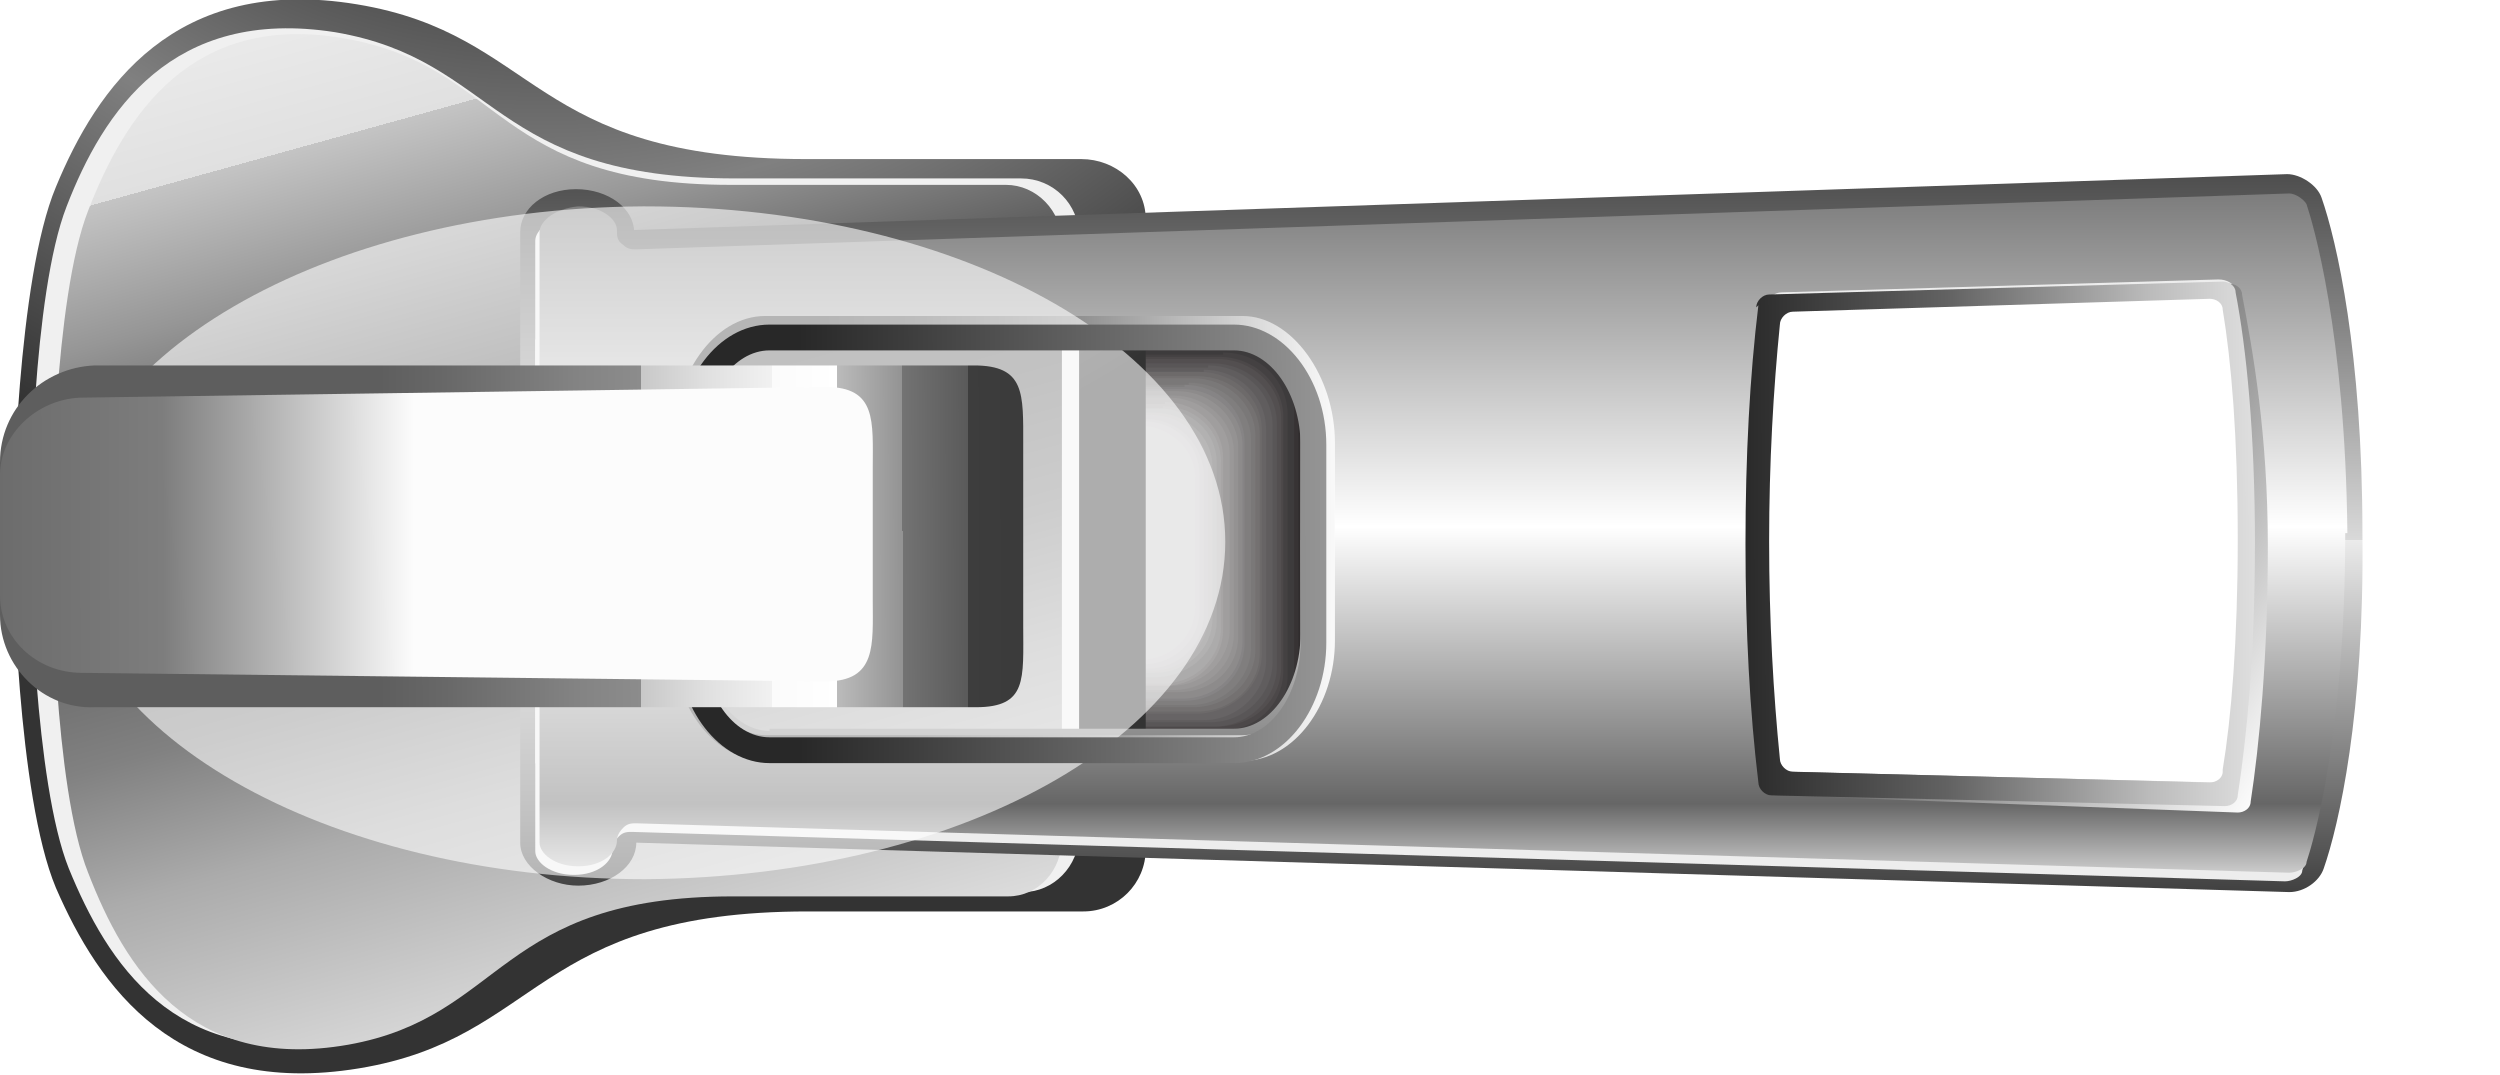 <?xml version="1.0" encoding="UTF-8"?>
<svg xmlns="http://www.w3.org/2000/svg" xmlns:xlink="http://www.w3.org/1999/xlink" version="1.1" viewBox="0 0 116.3 50">
  <defs>
    <style>
      .cls-1 {
        fill: #636061;
        opacity: .7;
      }

      .cls-1, .cls-2, .cls-3, .cls-4, .cls-5, .cls-6, .cls-7, .cls-8, .cls-9, .cls-10, .cls-11, .cls-12, .cls-13, .cls-14, .cls-15, .cls-16, .cls-17, .cls-18, .cls-19, .cls-20, .cls-21, .cls-22, .cls-23, .cls-24, .cls-25, .cls-26, .cls-27, .cls-28, .cls-29, .cls-30, .cls-31, .cls-32, .cls-33, .cls-34, .cls-35, .cls-36, .cls-37, .cls-38, .cls-39, .cls-40, .cls-41, .cls-42, .cls-43, .cls-44, .cls-45 {
        stroke-width: 0px;
      }

      .cls-2 {
        fill: #8d8b8c;
        opacity: .5;
      }

      .cls-3 {
        fill: #bfbebe;
        opacity: .3;
      }

      .cls-4 {
        fill: #a3a1a1;
        opacity: .4;
      }

      .cls-5 {
        fill: #c6c5c5;
        opacity: .3;
      }

      .cls-6 {
        fill: #6a6768;
        opacity: .7;
      }

      .cls-7 {
        fill: #312d2e;
        opacity: .9;
      }

      .cls-8 {
        fill: url(#linear-gradient);
      }

      .cls-9 {
        fill: url(#radial-gradient);
      }

      .cls-10 {
        fill: #b8b7b7;
        opacity: .3;
      }

      .cls-11 {
        fill: #d4d4d4;
        opacity: .2;
      }

      .cls-12 {
        fill: #555252;
        opacity: .8;
      }

      .cls-13 {
        fill: #f8f8f8;
        opacity: 0;
      }

      .cls-14 {
        fill: #383536;
        opacity: .9;
      }

      .cls-46, .cls-40 {
        mix-blend-mode: multiply;
      }

      .cls-15 {
        mix-blend-mode: screen;
      }

      .cls-15, .cls-21, .cls-47 {
        fill: #ededed;
      }

      .cls-16 {
        fill: #e3e2e2;
        opacity: .1;
      }

      .cls-17 {
        fill: #716e6f;
        opacity: .6;
      }

      .cls-48 {
        clip-path: url(#clippath-40);
      }

      .cls-18 {
        fill: #f0f0f0;
      }

      .cls-19 {
        fill: #cdcccd;
        opacity: .2;
      }

      .cls-20 {
        fill: #b1b0b0;
        opacity: .4;
      }

      .cls-22 {
        fill: #7f7d7e;
        opacity: .6;
      }

      .cls-23 {
        fill: #aaa8a9;
        opacity: .4;
      }

      .cls-49 {
        fill: url(#linear-gradient-3);
      }

      .cls-24 {
        fill: #5c595a;
        opacity: .7;
      }

      .cls-25 {
        fill: #3f3c3d;
        opacity: .9;
      }

      .cls-26 {
        fill: #f1f1f1;
        opacity: 0;
      }

      .cls-27 {
        fill: #959393;
        opacity: .5;
      }

      .cls-28 {
        fill: #fff;
        opacity: 0;
      }

      .cls-29 {
        fill: #eae9e9;
        opacity: 0;
      }

      .cls-30 {
        fill: #787676;
        opacity: .6;
      }

      .cls-31 {
        fill: url(#linear-gradient-4);
      }

      .cls-32 {
        fill: url(#linear-gradient-2);
      }

      .cls-33 {
        fill: url(#linear-gradient-8);
      }

      .cls-34 {
        fill: url(#linear-gradient-9);
      }

      .cls-35 {
        fill: url(#linear-gradient-7);
      }

      .cls-36 {
        fill: url(#linear-gradient-5);
      }

      .cls-37 {
        fill: url(#linear-gradient-6);
      }

      .cls-38 {
        fill: #4e4a4b;
        opacity: .8;
      }

      .cls-39 {
        fill: #464344;
        opacity: .8;
      }

      .cls-40 {
        fill: url(#radial-gradient-2);
        opacity: .6;
      }

      .cls-41 {
        fill: #9c9a9a;
        opacity: .5;
      }

      .cls-50 {
        isolation: isolate;
      }

      .cls-42 {
        fill: #2a2627;
        opacity: 1;
      }

      .cls-43 {
        fill: #868485;
        opacity: .5;
      }

      .cls-44 {
        fill: #dcdbdb;
        opacity: .2;
      }

      .cls-45 {
        fill: #231f20;
      }
    </style>
    <radialGradient id="radial-gradient" cx="1570.8" cy="-884" fx="1570.8" fy="-884" r="73.9" gradientTransform="translate(644 1072.5) rotate(-90) scale(.7)" gradientUnits="userSpaceOnUse">
      <stop offset="0" stop-color="#999"/>
      <stop offset="0" stop-color="#7e7e7e"/>
      <stop offset=".1" stop-color="#616161"/>
      <stop offset=".2" stop-color="#4a4a4a"/>
      <stop offset=".2" stop-color="#3a3a3a"/>
      <stop offset=".3" stop-color="#313131"/>
      <stop offset=".4" stop-color="#2e2e2e"/>
      <stop offset=".7" stop-color="gray"/>
      <stop offset="1" stop-color="#333"/>
    </radialGradient>
    <linearGradient id="linear-gradient" x1="396.5" y1="-50.6" x2="457.5" y2="-67.4" gradientTransform="translate(82.3 444.5) rotate(-90.1) scale(1 1)" gradientUnits="userSpaceOnUse">
      <stop offset="0" stop-color="#ededed"/>
      <stop offset="0" stop-color="#e4e4e4"/>
      <stop offset=".2" stop-color="#ababab"/>
      <stop offset=".3" stop-color="#818181"/>
      <stop offset=".4" stop-color="#676767"/>
      <stop offset=".5" stop-color="#5e5e5e"/>
      <stop offset=".6" stop-color="#969696"/>
      <stop offset=".7" stop-color="#c4c4c4"/>
      <stop offset=".7" stop-color="#e0e0e0"/>
      <stop offset=".8" stop-color="#ebebeb"/>
    </linearGradient>
    <linearGradient id="linear-gradient-2" x1="432.8" y1="45.1" x2="397.4" y2="45.1" gradientTransform="translate(22 440.2) rotate(-90)" gradientUnits="userSpaceOnUse">
      <stop offset="0" stop-color="#333"/>
      <stop offset="0" stop-color="#484848"/>
      <stop offset=".2" stop-color="gray"/>
      <stop offset=".5" stop-color="#d9d9d9"/>
      <stop offset=".5" stop-color="#ebebeb"/>
      <stop offset="1" stop-color="#333"/>
    </linearGradient>
    <clipPath id="clippath-40">
      <path class="cls-21" d="M108.9,25.2c0,9.4-1.5,14.4-1.8,15.3,0,.3-.5.5-.8.5l-76.9-2.3c-.2,0-.4,0-.6.2-.2.2-.3.4-.3.6h0c0,.6-.7,1.2-1.8,1.2-1.1,0-1.8-.6-1.8-1.1V11.2c0-.5.7-1.1,1.8-1.2,1.1,0,1.8.6,1.8,1.1h0c0,.3,0,.5.3.7.2.2.4.2.6.2l76.9-2.6c.3,0,.7.3.8.5.3.9,1.8,5.9,1.9,15.3ZM81.3,25.3c0,4,.2,7.6.7,10.7,0,.4.4.6.7.7l20.3.5c.4,0,.7-.3.8-.6.4-2.2.9-6,.9-11.3,0-5.3-.5-9.1-.9-11.3,0-.4-.4-.6-.8-.6l-20.3.6c-.4,0-.7.3-.7.7-.4,3.1-.6,6.7-.6,10.7ZM31.6,30c0,2.9,1.8,5.2,4,5.2h21.6c2.2,0,3.9-2.4,3.9-5.3v-9.2c0-2.9-1.8-5.2-4-5.2h-21.6c-2.2,0-3.9,2.4-3.9,5.3v9.2Z"/>
    </clipPath>
    <linearGradient id="linear-gradient-3" x1="431.8" y1="45.1" x2="399.6" y2="45.1" gradientTransform="translate(22 440.2) rotate(-90)" gradientUnits="userSpaceOnUse">
      <stop offset="0" stop-color="#ccc"/>
      <stop offset="0" stop-color="#c2c2c2"/>
      <stop offset="0" stop-color="#777"/>
      <stop offset=".5" stop-color="#fff"/>
      <stop offset=".9" stop-color="#666"/>
      <stop offset="1" stop-color="#ccc"/>
    </linearGradient>
    <linearGradient id="linear-gradient-4" x1="419.1" y1="21.6" x2="419.1" y2="46.5" gradientTransform="translate(17.1 444.2) rotate(-90.1)" gradientUnits="userSpaceOnUse">
      <stop offset="0" stop-color="#454545"/>
      <stop offset=".2" stop-color="#5a5a5a"/>
      <stop offset=".5" stop-color="#929292"/>
      <stop offset=".9" stop-color="#ebebeb"/>
      <stop offset="1" stop-color="#fff"/>
    </linearGradient>
    <radialGradient id="radial-gradient-2" cx="3263.6" cy="-1148.7" fx="3263.6" fy="-1148.7" r="33.7" gradientTransform="translate(954.2 1537.9) rotate(-90.1) scale(.5 .8)" gradientUnits="userSpaceOnUse">
      <stop offset="0" stop-color="#000"/>
      <stop offset="1" stop-color="#fff"/>
    </radialGradient>
    <linearGradient id="linear-gradient-5" x1="418.8" y1="20.8" x2="418.8" y2="45.8" gradientTransform="translate(17.1 444.2) rotate(-90.1)" gradientUnits="userSpaceOnUse">
      <stop offset="0" stop-color="#282828"/>
      <stop offset=".2" stop-color="#3d3d3d"/>
      <stop offset=".7" stop-color="#757575"/>
      <stop offset="1" stop-color="#979797"/>
    </linearGradient>
    <linearGradient id="linear-gradient-6" x1="423.3" y1="70.3" x2="410.4" y2="91.2" xlink:href="#linear-gradient-4"/>
    <linearGradient id="linear-gradient-7" x1="418.8" y1="61.7" x2="418.8" y2="93" gradientTransform="translate(17.1 444.2) rotate(-90.1)" gradientUnits="userSpaceOnUse">
      <stop offset="0" stop-color="#151515"/>
      <stop offset=".1" stop-color="#2a2a2a"/>
      <stop offset=".4" stop-color="#626262"/>
      <stop offset=".7" stop-color="#bbb"/>
      <stop offset="1" stop-color="#fff"/>
    </linearGradient>
    <linearGradient id="linear-gradient-8" x1="419.2" y1="1.3" x2="419.2" y2="31.7" gradientTransform="translate(17.1 444.2) rotate(-90.1)" gradientUnits="userSpaceOnUse">
      <stop offset="0" stop-color="#5e5e5e"/>
      <stop offset=".1" stop-color="#686868"/>
      <stop offset=".3" stop-color="#838383"/>
      <stop offset=".4" stop-color="#8c8c8c"/>
      <stop offset=".4" stop-color="#a9a9a9"/>
      <stop offset=".4" stop-color="#c8c8c8"/>
      <stop offset=".5" stop-color="#e0e0e0"/>
      <stop offset=".6" stop-color="#f1f1f1"/>
      <stop offset=".6" stop-color="#fbfbfb"/>
      <stop offset=".7" stop-color="#fff"/>
      <stop offset=".7" stop-color="#eaeaea"/>
      <stop offset=".7" stop-color="#bbb"/>
      <stop offset=".8" stop-color="#939393"/>
      <stop offset=".8" stop-color="#737373"/>
      <stop offset=".9" stop-color="#5a5a5a"/>
      <stop offset=".9" stop-color="#484848"/>
      <stop offset=".9" stop-color="#3d3d3d"/>
      <stop offset="1" stop-color="#3a3a3a"/>
    </linearGradient>
    <linearGradient id="linear-gradient-9" x1="-2534.2" y1="-284.2" x2="-2534.2" y2="-323.2" gradientTransform="translate(-291.8 2517.4) rotate(89.9) scale(1 1)" gradientUnits="userSpaceOnUse">
      <stop offset="0" stop-color="#bababa"/>
      <stop offset="0" stop-color="#c4c4c4"/>
      <stop offset="0" stop-color="#dfdfdf"/>
      <stop offset="0" stop-color="#fff"/>
      <stop offset=".2" stop-color="#636363"/>
      <stop offset=".5" stop-color="#7d7d7d"/>
      <stop offset=".8" stop-color="#fcfcfc"/>
    </linearGradient>
  </defs>
  <g class="cls-50">
    <g id="Capa_1" data-name="Capa 1">
      <g>
        <g class="cls-46">
          <path class="cls-45" d="M57.8,15.6c1.7,0,3.1,1.3,3.1,2.9v13.5c0,1.6-1.4,3-3.1,3h-23.1c-1.7,0-3.1-1.3-3.1-2.9v-13.5c0-1.6,1.4-3,3.1-3h23.1Z"/>
          <path class="cls-42" d="M57.6,15.8c1.7,0,3.1,1.3,3.1,2.9v13.2c0,1.6-1.4,2.9-3.1,2.9h-22.8c-1.7,0-3.1-1.3-3.1-2.9v-13.2c0-1.6,1.4-2.9,3.1-2.9h22.8Z"/>
          <path class="cls-7" d="M57.5,15.9c1.7,0,3.1,1.3,3.1,2.9v12.9c0,1.6-1.3,2.9-3.1,2.9h-22.4c-1.7,0-3.1-1.3-3.1-2.9v-12.9c0-1.6,1.3-2.9,3.1-2.9h22.4Z"/>
          <path class="cls-14" d="M57.3,16.1c1.7,0,3.1,1.3,3.1,2.9v12.6c0,1.6-1.3,2.9-3,2.9h-22.1c-1.7,0-3.1-1.2-3.1-2.8v-12.6c0-1.6,1.3-2.9,3-2.9h22.1Z"/>
          <path class="cls-25" d="M57.1,16.2c1.7,0,3.1,1.3,3.1,2.9v12.4c0,1.6-1.3,2.9-3,2.9h-21.8c-1.7,0-3.1-1.2-3.1-2.8v-12.4c0-1.6,1.3-2.9,3-2.9h21.8Z"/>
          <path class="cls-39" d="M56.9,16.4c1.7,0,3,1.3,3,2.9v12.1c0,1.6-1.3,2.9-3,2.9h-21.4c-1.7,0-3-1.2-3-2.8v-12.1c0-1.6,1.3-2.9,3-2.9h21.4Z"/>
          <path class="cls-38" d="M56.7,16.6c1.7,0,3,1.3,3,2.8v11.8c0,1.6-1.3,2.8-3,2.8h-21.1c-1.7,0-3-1.2-3-2.8v-11.8c0-1.6,1.3-2.8,3-2.8h21.1Z"/>
          <path class="cls-12" d="M56.6,16.7c1.7,0,3,1.3,3,2.8v11.5c0,1.6-1.3,2.8-3,2.8h-20.8c-1.7,0-3-1.2-3-2.8v-11.5c0-1.6,1.3-2.8,3-2.8h20.8Z"/>
          <path class="cls-24" d="M56.4,16.9c1.6,0,3,1.2,3,2.8v11.3c0,1.5-1.3,2.8-2.9,2.8h-20.4c-1.6,0-3-1.2-3-2.8v-11.3c0-1.5,1.3-2.8,2.9-2.8h20.4Z"/>
          <path class="cls-1" d="M56.2,17c1.6,0,3,1.2,3,2.8v11c0,1.5-1.3,2.8-2.9,2.8h-20.1c-1.6,0-3-1.2-3-2.7v-11c0-1.5,1.3-2.8,2.9-2.8h20.1Z"/>
          <path class="cls-6" d="M56,17.2c1.6,0,2.9,1.2,2.9,2.8v10.7c0,1.5-1.3,2.8-2.9,2.8h-19.8c-1.6,0-2.9-1.2-2.9-2.7v-10.7c0-1.5,1.3-2.8,2.9-2.8h19.8Z"/>
          <path class="cls-17" d="M55.8,17.3c1.6,0,2.9,1.2,2.9,2.7v10.4c0,1.5-1.3,2.7-2.9,2.8h-19.4c-1.6,0-2.9-1.2-2.9-2.7v-10.4c0-1.5,1.3-2.8,2.9-2.8h19.4Z"/>
          <path class="cls-30" d="M55.7,17.5c1.6,0,2.9,1.2,2.9,2.7v10.2c0,1.5-1.3,2.7-2.9,2.7h-19.1c-1.6,0-2.9-1.2-2.9-2.7v-10.2c0-1.5,1.3-2.7,2.9-2.7h19.1Z"/>
          <path class="cls-22" d="M55.5,17.6c1.6,0,2.9,1.2,2.9,2.7v9.9c0,1.5-1.3,2.7-2.9,2.7h-18.8c-1.6,0-2.9-1.2-2.9-2.7v-9.9c0-1.5,1.3-2.7,2.8-2.7h18.8Z"/>
          <path class="cls-43" d="M55.3,17.8c1.6,0,2.9,1.2,2.9,2.7v9.6c0,1.5-1.3,2.7-2.8,2.7h-18.4c-1.6,0-2.9-1.2-2.9-2.6v-9.6c0-1.5,1.3-2.7,2.8-2.7h18.4Z"/>
          <path class="cls-2" d="M55.1,17.9c1.6,0,2.8,1.2,2.8,2.7v9.3c0,1.5-1.2,2.7-2.8,2.7h-18.1c-1.6,0-2.8-1.2-2.8-2.6v-9.3c0-1.5,1.2-2.7,2.8-2.7h18.1Z"/>
          <path class="cls-27" d="M55,18.1c1.6,0,2.8,1.2,2.8,2.6v9.1c0,1.5-1.2,2.7-2.8,2.7h-17.8c-1.6,0-2.8-1.1-2.8-2.6v-9.1c0-1.5,1.2-2.7,2.8-2.7h17.8Z"/>
          <path class="cls-41" d="M54.8,18.2c1.5,0,2.8,1.2,2.8,2.6v8.8c0,1.5-1.2,2.6-2.8,2.6h-17.4c-1.5,0-2.8-1.1-2.8-2.6v-8.8c0-1.5,1.2-2.6,2.8-2.6h17.4Z"/>
          <path class="cls-4" d="M54.6,18.4c1.5,0,2.8,1.2,2.8,2.6v8.5c0,1.4-1.2,2.6-2.8,2.6h-17.1c-1.5,0-2.8-1.1-2.8-2.6v-8.5c0-1.4,1.2-2.6,2.8-2.6h17.1Z"/>
          <path class="cls-23" d="M54.4,18.5c1.5,0,2.8,1.2,2.8,2.6v8.2c0,1.4-1.2,2.6-2.7,2.6h-16.8c-1.5,0-2.8-1.1-2.8-2.6v-8.2c0-1.4,1.2-2.6,2.7-2.6h16.8Z"/>
          <path class="cls-20" d="M54.2,18.7c1.5,0,2.7,1.2,2.7,2.6v8c0,1.4-1.2,2.6-2.7,2.6h-16.4c-1.5,0-2.7-1.1-2.7-2.5v-8c0-1.4,1.2-2.6,2.7-2.6h16.4Z"/>
          <path class="cls-10" d="M54.1,18.9c1.5,0,2.7,1.1,2.7,2.6v7.7c0,1.4-1.2,2.6-2.7,2.6h-16.1c-1.5,0-2.7-1.1-2.7-2.5v-7.7c0-1.4,1.2-2.6,2.7-2.6h16.1Z"/>
          <path class="cls-3" d="M53.9,19c1.5,0,2.7,1.1,2.7,2.5v7.4c0,1.4-1.2,2.5-2.7,2.6h-15.8c-1.5,0-2.7-1.1-2.7-2.5v-7.4c0-1.4,1.2-2.5,2.7-2.6h15.8Z"/>
          <path class="cls-5" d="M53.7,19.2c1.5,0,2.7,1.1,2.7,2.5v7.1c0,1.4-1.2,2.5-2.7,2.5h-15.4c-1.5,0-2.7-1.1-2.7-2.5v-7.1c0-1.4,1.2-2.5,2.7-2.5h15.4Z"/>
          <path class="cls-19" d="M53.5,19.3c1.5,0,2.7,1.1,2.7,2.5v6.9c0,1.4-1.2,2.5-2.6,2.5h-15.1c-1.5,0-2.7-1.1-2.7-2.5v-6.9c0-1.4,1.2-2.5,2.6-2.5h15.1Z"/>
          <path class="cls-11" d="M53.3,19.5c1.5,0,2.6,1.1,2.7,2.5v6.6c0,1.4-1.2,2.5-2.6,2.5h-14.8c-1.5,0-2.6-1.1-2.6-2.5v-6.6c0-1.4,1.2-2.5,2.6-2.5h14.8Z"/>
          <path class="cls-44" d="M53.2,19.6c1.5,0,2.6,1.1,2.6,2.5v6.3c0,1.4-1.2,2.5-2.6,2.5h-14.4c-1.4,0-2.6-1.1-2.6-2.4v-6.3c0-1.4,1.2-2.5,2.6-2.5h14.4Z"/>
          <path class="cls-16" d="M53,19.8c1.4,0,2.6,1.1,2.6,2.4v6c0,1.4-1.1,2.5-2.6,2.5h-14.1c-1.4,0-2.6-1.1-2.6-2.4v-6c0-1.4,1.1-2.5,2.6-2.5h14.1Z"/>
          <path class="cls-29" d="M52.8,19.9c1.4,0,2.6,1.1,2.6,2.4v5.8c0,1.3-1.1,2.4-2.6,2.4h-13.8c-1.4,0-2.6-1.1-2.6-2.4v-5.8c0-1.3,1.1-2.4,2.6-2.4h13.8Z"/>
          <path class="cls-26" d="M52.6,20.1c1.4,0,2.6,1.1,2.6,2.4v5.5c0,1.3-1.1,2.4-2.6,2.4h-13.4c-1.4,0-2.6-1.1-2.6-2.4v-5.5c0-1.3,1.1-2.4,2.5-2.4h13.4Z"/>
          <path class="cls-13" d="M52.5,20.2c1.4,0,2.6,1.1,2.6,2.4v5.2c0,1.3-1.1,2.4-2.5,2.4h-13.1c-1.4,0-2.5-1-2.5-2.4v-5.2c0-1.3,1.1-2.4,2.5-2.4h13.1Z"/>
          <path class="cls-28" d="M52.3,20.4c1.4,0,2.5,1.1,2.5,2.4v4.9c0,1.3-1.1,2.4-2.5,2.4h-12.8c-1.4,0-2.5-1-2.5-2.3v-4.9c0-1.3,1.1-2.4,2.5-2.4h12.8Z"/>
        </g>
        <path class="cls-9" d="M2.6,8.7C.8,13,.6,23.5.6,25c0,1.5.2,12,2,16.3,2,4.6,5.6,9.8,14.1,8.4,8.5-1.4,8.1-7.3,20.9-7.3h12.8c1.6,0,2.9-1.3,2.9-2.9V10.2c0-1.6-1.4-2.8-3-2.8h-12.8c-12.9,0-12.4-5.8-20.9-7.2C8.1-1.2,4.5,4.1,2.6,8.7Z"/>
        <path class="cls-18" d="M3.1,9.6c-1.6,4.1-1.7,14-1.7,15.4,0,1.5.2,11.4,1.8,15.4,1.8,4.4,4.9,9.3,12.5,8,7.6-1.3,7.2-6.9,18.6-6.9h13.3c1.4,0,2.6-1.2,2.6-2.7V11c0-1.5-1.2-2.7-2.7-2.7h-13.3c-11.4,0-11-5.5-18.6-6.8C8,.3,4.8,5.2,3.1,9.6Z"/>
        <path class="cls-8" d="M4.1,9.8c-1.6,4.1-1.7,14-1.7,15.4,0,1.5.1,11.4,1.7,15.4,1.7,4.4,4.7,9.3,12.1,8,7.3-1.3,6.9-6.9,17.9-6.9h12.8c1.4,0,2.5-1.2,2.5-2.7V11.3c0-1.5-1.2-2.7-2.6-2.7h-12.8c-11,0-10.6-5.5-17.9-6.8C8.9.5,5.8,5.4,4.1,9.8Z"/>
        <path class="cls-32" d="M29.5,10.8h0c0-1.1-1.2-2-2.7-2-1.5,0-2.6.9-2.6,2v28.4c0,1.1,1.3,2,2.7,2,1.5,0,2.7-.9,2.7-2h0c0,0,76.9,2.3,76.9,2.3.7,0,1.4-.5,1.6-1.1.7-2,1.9-7.2,1.8-15.6,0-8.4-1.2-13.6-1.9-15.6-.2-.6-1-1.1-1.6-1.1l-76.9,2.6ZM35.8,34c-1.7,0-3.1-2-3.1-4.4v-9.2c0-2.4,1.4-4.4,3.1-4.4h21.6c1.7,0,3.1,2,3.1,4.3v9.2c0,2.4-1.4,4.4-3.1,4.4h-21.6ZM105.1,24.8c0,5.6-.5,9.6-.9,12.2l-22.2-.5c-.5-3.4-.7-7.3-.7-11.6,0-4.3.2-8.2.7-11.6l22.2-.6c.5,2.6,1,6.6,1,12.2Z"/>
        <g>
          <path class="cls-47" d="M108.9,25.2c0,9.4-1.5,14.4-1.8,15.3,0,.3-.5.5-.8.5l-76.9-2.3c-.2,0-.4,0-.6.2-.2.2-.3.4-.3.6h0c0,.6-.7,1.2-1.8,1.2-1.1,0-1.8-.6-1.8-1.1V11.2c0-.5.7-1.1,1.8-1.2,1.1,0,1.8.6,1.8,1.1h0c0,.3,0,.5.3.7.2.2.4.2.6.2l76.9-2.6c.3,0,.7.3.8.5.3.9,1.8,5.9,1.9,15.3ZM81.3,25.3c0,4,.2,7.6.7,10.7,0,.4.4.6.7.7l20.3.5c.4,0,.7-.3.8-.6.4-2.2.9-6,.9-11.3,0-5.3-.5-9.1-.9-11.3,0-.4-.4-.6-.8-.6l-20.3.6c-.4,0-.7.3-.7.7-.4,3.1-.6,6.7-.6,10.7ZM31.6,30c0,2.9,1.8,5.2,4,5.2h21.6c2.2,0,3.9-2.4,3.9-5.3v-9.2c0-2.9-1.8-5.2-4-5.2h-21.6c-2.2,0-3.9,2.4-3.9,5.3v9.2Z"/>
          <g class="cls-48">
            <rect class="cls-15" x="20.9" y="13.8" width="94.9" height="19.7" transform="translate(-1 3.2) rotate(-2.7)"/>
          </g>
        </g>
        <path class="cls-49" d="M109.1,24.8c0,9.4-1.5,14.4-1.8,15.3,0,.3-.5.5-.8.5l-76.9-2.3c-.2,0-.4,0-.6.2-.2.2-.3.4-.3.6h0c0,.6-.7,1.2-1.8,1.2-1.1,0-1.8-.6-1.8-1.1V10.8c0-.5.7-1.1,1.8-1.2,1.1,0,1.8.6,1.8,1.1h0c0,.3,0,.5.3.7.2.2.4.2.6.2l76.9-2.6c.3,0,.7.3.8.5.3.9,1.8,5.9,1.9,15.3ZM81.5,24.9c0,4,.2,7.6.7,10.7,0,.4.4.6.7.7l20.3.5c.4,0,.7-.3.8-.6.4-2.2.9-6,.9-11.3,0-5.3-.5-9.1-.9-11.3,0-.4-.4-.6-.8-.6l-20.3.6c-.4,0-.7.3-.7.7-.4,3.1-.6,6.7-.6,10.7ZM31.9,29.6c0,2.9,1.8,5.2,4,5.2h21.6c2.2,0,3.9-2.4,3.9-5.3v-9.2c0-2.9-1.8-5.2-4-5.2h-21.6c-2.2,0-3.9,2.4-3.9,5.3v9.2Z"/>
        <path class="cls-31" d="M31.3,20.6v9.2c0,3.1,2,5.6,4.3,5.6h22.2c2.4,0,4.3-2.6,4.3-5.6v-9.2c0-3.1-2-5.9-4.3-5.9h-22.2c-2.4,0-4.3,2.8-4.3,5.9ZM57.8,15.9c1.7,0,3.1,2.3,3.1,4.7v9.2c0,2.4-1.4,4.4-3.1,4.4h-22.2c-1.7,0-3.1-2-3.1-4.3v-9.2c0-2.4,1.4-4.7,3.1-4.7h22.2Z"/>
        <path class="cls-40" d="M30,9.6c14.9,0,27,6.9,27,15.6s-12,15.6-27,15.7c-14.9,0-27-6.9-27-15.6,0-8.6,12-15.6,26.9-15.7Z"/>
        <path class="cls-36" d="M31.5,20.7v9.2c0,3.1,2,5.6,4.3,5.6h21.6c2.4,0,4.3-2.6,4.3-5.6v-9.2c0-3.1-2-5.6-4.3-5.6h-21.6c-2.4,0-4.3,2.6-4.3,5.6ZM57.4,16.3c1.7,0,3.1,2,3.1,4.4v9.2c0,2.4-1.4,4.4-3.1,4.4h-21.6c-1.7,0-3.1-2-3.1-4.4v-9.2c0-2.4,1.4-4.4,3.1-4.4h21.6Z"/>
        <path class="cls-37" d="M82.1,14.2c-.4,3.3-.6,7-.6,11.1,0,4.1.2,7.8.6,11.1,0,.3.3.6.6.6l21.4.8c.3,0,.6-.2.6-.5.4-2.6.8-6.7.8-11.9,0-5.2-.7-9.1-1.2-11.7,0-.3-.3-.5-.6-.5l-21.1.6c-.3,0-.6.3-.6.6ZM103.7,35.9c0,.3-.3.5-.6.5l-20-.5c-.3,0-.6-.3-.6-.6-.3-3-.5-6.4-.5-10.1,0-3.7.2-7.4.5-10.4,0-.3.3-.6.6-.6l20-.6c.3,0,.6.2.6.5.4,2.4.7,6.2.7,10.9,0,4.7-.3,8.3-.7,10.7Z"/>
        <path class="cls-35" d="M81.8,14.2c-.4,3.3-.6,7-.6,11.1,0,4.1.2,7.8.6,11.1,0,.3.3.6.6.6l21.1.5c.3,0,.6-.2.6-.5.4-2.6.8-6.4.8-11.7,0-5.2-.4-9.1-.9-11.7,0-.3-.3-.5-.6-.5l-21.1.6c-.3,0-.6.3-.6.6ZM103.4,35.9c0,.3-.3.5-.6.5l-19.4-.5c-.3,0-.6-.3-.6-.6-.3-3-.5-6.4-.5-10.1,0-3.7.2-7.1.5-10.1,0-.3.3-.6.6-.6l19.4-.6c.3,0,.6.2.6.5.4,2.4.7,5.9.7,10.7,0,4.7-.3,8.3-.7,10.7Z"/>
        <path class="cls-33" d="M45.3,17c2.4,0,2.3,1.3,2.3,3.7v8.4c0,2.5.2,3.8-2.2,3.8H4.4C2,33,0,31,0,28.6v-7.1c0-2.5,2-4.4,4.4-4.5h40.9Z"/>
        <path class="cls-34" d="M3.8,31.3c-2.1,0-3.8-1.6-3.8-3.6v-5.6c0-1.9,1.7-3.5,3.7-3.6l34.7-.5c2.4,0,2.2,1.6,2.2,3.8v6.1c0,2.1.2,3.8-2.2,3.8l-34.7-.4Z"/>
      </g>
    </g>
  </g>
</svg>